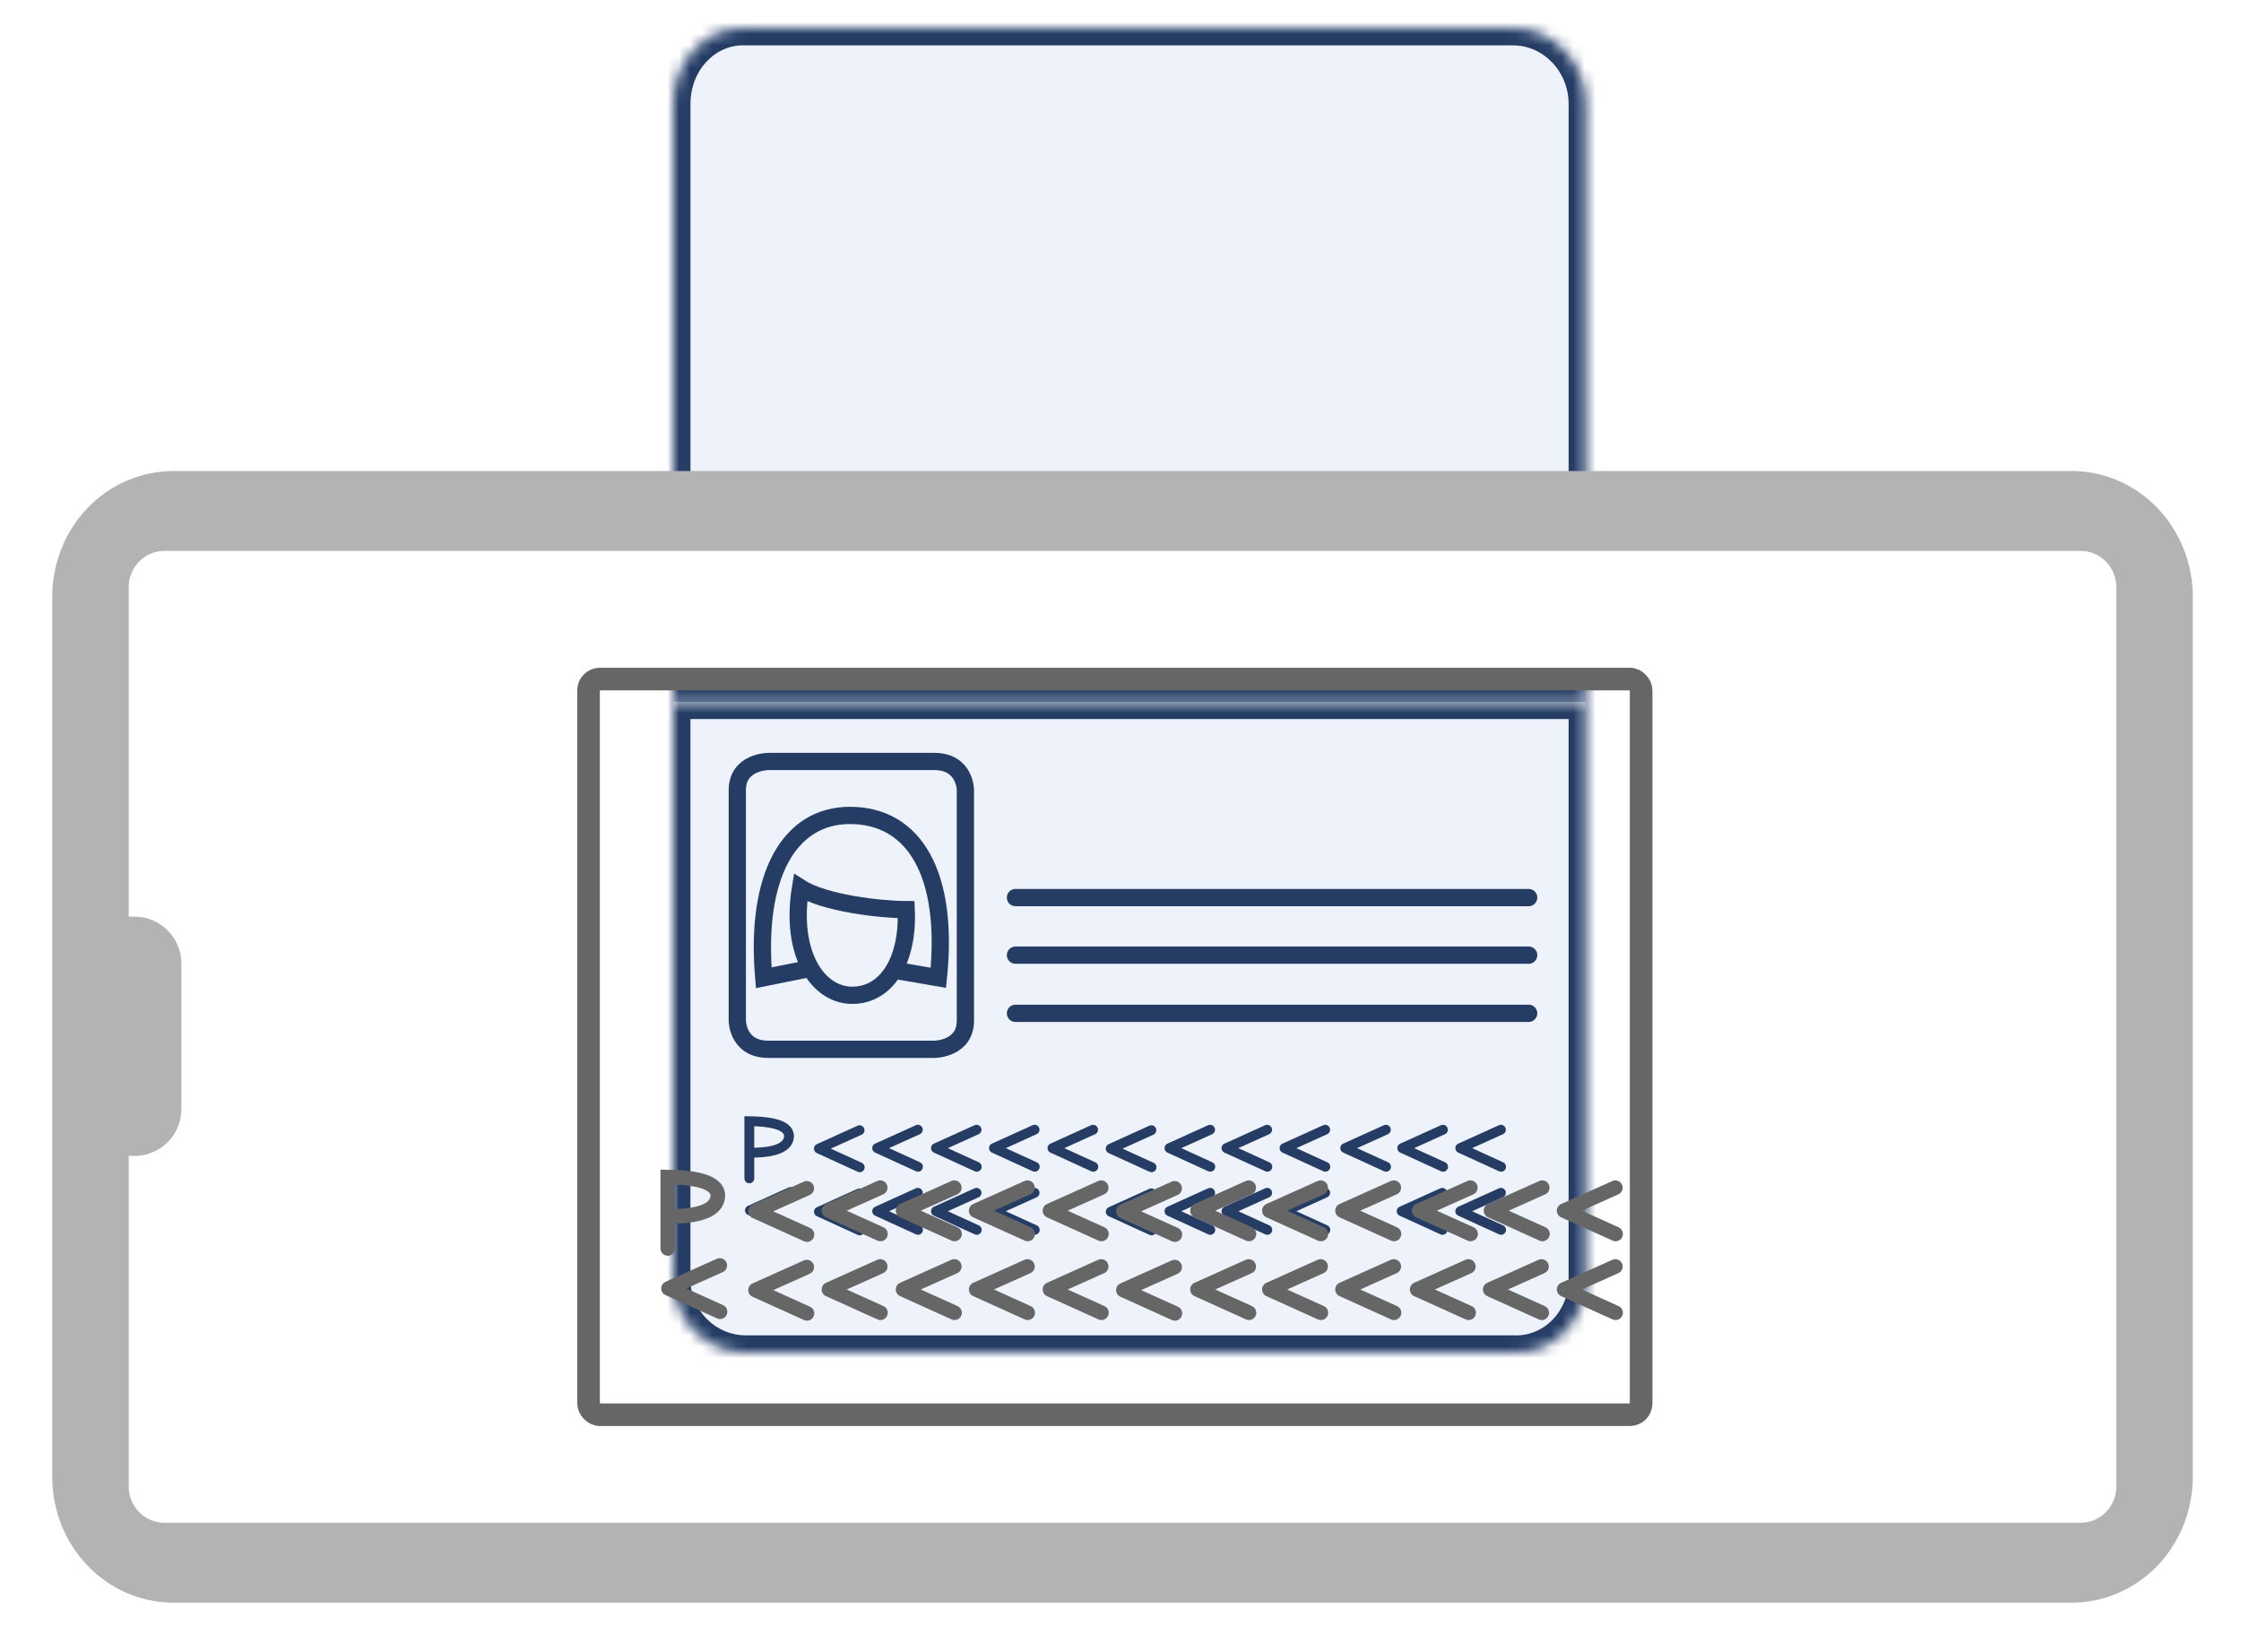 <svg width="198" height="146" viewBox="0 0 198 146" fill="none" xmlns="http://www.w3.org/2000/svg">
<g filter="url(#filter0_d_91953_7192)">
<mask id="path-1-inside-1_91953_7192" fill="white">
<path d="M59.002 8.693L59.002 61.5L139.612 61.5L139.612 8.709C139.612 4.944 136.66 2.006 133.235 2.006L65.417 2.006C61.835 1.842 59.002 4.944 59.002 8.709"/>
</mask>
<path d="M59.002 8.693L59.002 61.5L139.612 61.5L139.612 8.709C139.612 4.944 136.66 2.006 133.235 2.006L65.417 2.006C61.835 1.842 59.002 4.944 59.002 8.709" fill="#EEF3FB"/>
<path d="M59.002 61.5L57.49 61.5L57.49 63.011L59.002 63.011L59.002 61.5ZM139.612 61.5L139.612 63.011L141.123 63.011L141.123 61.5L139.612 61.5ZM65.417 2.006L65.348 3.516L65.382 3.518L65.417 3.518L65.417 2.006ZM57.49 8.693L57.49 61.5L60.513 61.5L60.513 8.693L57.49 8.693ZM59.002 63.011L139.612 63.011L139.612 59.989L59.002 59.989L59.002 63.011ZM141.123 61.5L141.123 8.709L138.1 8.709L138.1 61.5L141.123 61.5ZM141.123 8.709C141.123 4.156 137.541 0.495 133.235 0.495L133.235 3.518C135.779 3.518 138.1 5.731 138.1 8.709L141.123 8.709ZM133.235 0.495L65.417 0.495L65.417 3.518L133.235 3.518L133.235 0.495ZM65.486 0.496C60.896 0.286 57.49 4.237 57.49 8.709L60.513 8.709C60.513 5.65 62.775 3.398 65.348 3.516L65.486 0.496Z" fill="#253D65" mask="url(#path-1-inside-1_91953_7192)"/>
</g>
<g filter="url(#filter1_d_91953_7192)">
<mask id="path-3-inside-2_91953_7192" fill="white">
<path d="M139.61 112.545L139.61 61.528L59 61.528L59 112.53C59 116.167 61.952 119.005 65.376 119.005L133.195 119.005C136.776 119.164 139.61 116.167 139.61 112.53"/>
</mask>
<path d="M139.61 112.545L139.61 61.528L59 61.528L59 112.53C59 116.167 61.952 119.005 65.376 119.005L133.195 119.005C136.776 119.164 139.61 116.167 139.61 112.53" fill="#EEF3FB"/>
<path d="M139.61 61.528L141.122 61.528L141.122 60.017L139.61 60.017L139.61 61.528ZM59 61.528L59 60.017L57.489 60.017L57.489 61.528L59 61.528ZM133.195 119.005L133.262 117.495L133.228 117.494L133.195 117.494L133.195 119.005ZM141.122 112.545L141.122 61.528L138.099 61.528L138.099 112.545L141.122 112.545ZM139.61 60.017L59 60.017L59 63.04L139.61 63.04L139.61 60.017ZM57.489 61.528L57.489 112.53L60.511 112.53L60.511 61.528L57.489 61.528ZM57.489 112.53C57.489 117.004 61.12 120.517 65.376 120.517L65.376 117.494C62.784 117.494 60.511 115.33 60.511 112.53L57.489 112.53ZM65.376 120.517L133.195 120.517L133.195 117.494L65.376 117.494L65.376 120.517ZM133.128 120.515C137.667 120.717 141.122 116.928 141.122 112.53L138.099 112.53C138.099 115.407 135.886 117.612 133.262 117.495L133.128 120.515Z" fill="#253D65" mask="url(#path-3-inside-2_91953_7192)"/>
</g>
<path d="M135.063 79.308L89.72 79.308" stroke="#253D65" stroke-width="1.525" stroke-miterlimit="10" stroke-linecap="round"/>
<path d="M135.063 89.534L89.72 89.534" stroke="#253D65" stroke-width="1.525" stroke-miterlimit="10" stroke-linecap="round"/>
<path d="M135.063 84.394L89.72 84.394" stroke="#253D65" stroke-width="1.525" stroke-miterlimit="10" stroke-linecap="round"/>
<path d="M67.893 67.281C67.893 67.281 65.143 67.281 65.143 69.817L65.143 90.177C65.143 90.177 65.143 92.713 67.893 92.713L82.546 92.713C82.546 92.713 85.296 92.713 85.296 90.177L85.296 69.817C85.296 69.817 85.296 67.281 82.546 67.281L67.893 67.281Z" fill="#EEF3FB" stroke="#253D65" stroke-width="1.525" stroke-miterlimit="10" stroke-linecap="round"/>
<path d="M71.611 85.562L67.479 86.393C66.701 77.278 69.78 72.048 75.092 72.048C80.81 72.048 83.855 77.276 82.908 86.393L78.966 85.715M80.066 80.373C77.765 80.373 72.825 79.789 70.727 78.447C69.78 84.26 72.25 87.941 75.295 87.941C78.34 87.941 80.269 84.845 80.066 80.373Z" fill="#EEF3FB"/>
<path d="M71.611 85.562L67.479 86.393C66.701 77.278 69.78 72.048 75.092 72.048C80.81 72.048 83.855 77.276 82.908 86.393L78.966 85.715M80.066 80.373C77.765 80.373 72.825 79.789 70.727 78.447C69.78 84.26 72.25 87.941 75.295 87.941C78.34 87.941 80.269 84.845 80.066 80.373Z" stroke="#253D65" stroke-width="1.525" stroke-miterlimit="10" stroke-linecap="round"/>
<path d="M75.944 99.862L72.353 101.489L75.96 103.137" stroke="#253D65" stroke-width="0.87" stroke-linecap="round" stroke-linejoin="round"/>
<path d="M91.409 99.818L87.817 101.445L91.425 103.093" stroke="#253D65" stroke-width="0.87" stroke-linecap="round" stroke-linejoin="round"/>
<path d="M86.284 99.818L82.693 101.445L86.301 103.093" stroke="#253D65" stroke-width="0.87" stroke-linecap="round" stroke-linejoin="round"/>
<path d="M81.092 99.818L77.501 101.445L81.108 103.093" stroke="#253D65" stroke-width="0.87" stroke-linecap="round" stroke-linejoin="round"/>
<path d="M101.726 99.862L98.134 101.489L101.742 103.137" stroke="#253D65" stroke-width="0.87" stroke-linecap="round" stroke-linejoin="round"/>
<path d="M111.956 99.818L108.364 101.445L111.972 103.093" stroke="#253D65" stroke-width="0.87" stroke-linecap="round" stroke-linejoin="round"/>
<path d="M117.082 99.818L113.491 101.445L117.099 103.093" stroke="#253D65" stroke-width="0.87" stroke-linecap="round" stroke-linejoin="round"/>
<path d="M96.578 99.818L92.987 101.445L96.595 103.093" stroke="#253D65" stroke-width="0.87" stroke-linecap="round" stroke-linejoin="round"/>
<path d="M106.918 99.818L103.327 101.445L106.935 103.093" stroke="#253D65" stroke-width="0.87" stroke-linecap="round" stroke-linejoin="round"/>
<path d="M66.204 104.116L66.204 99.064C67.783 99.084 69.655 99.296 69.712 100.341C69.712 101.735 67.526 101.851 66.204 101.851" stroke="#253D65" stroke-width="0.87" stroke-linecap="round"/>
<path d="M75.944 105.438L72.353 107.065L75.96 108.713" stroke="#253D65" stroke-width="0.87" stroke-linecap="round" stroke-linejoin="round"/>
<path d="M91.409 105.393L87.817 107.019L91.425 108.667" stroke="#253D65" stroke-width="0.87" stroke-linecap="round" stroke-linejoin="round"/>
<path d="M86.284 105.393L82.693 107.019L86.301 108.667" stroke="#253D65" stroke-width="0.87" stroke-linecap="round" stroke-linejoin="round"/>
<path d="M81.092 105.393L77.501 107.019L81.108 108.667" stroke="#253D65" stroke-width="0.87" stroke-linecap="round" stroke-linejoin="round"/>
<path d="M101.726 105.438L98.134 107.065L101.742 108.713" stroke="#253D65" stroke-width="0.87" stroke-linecap="round" stroke-linejoin="round"/>
<path d="M111.956 105.393L108.364 107.019L111.972 108.667" stroke="#253D65" stroke-width="0.87" stroke-linecap="round" stroke-linejoin="round"/>
<path d="M117.082 105.393L113.491 107.019L117.099 108.667" stroke="#253D65" stroke-width="0.87" stroke-linecap="round" stroke-linejoin="round"/>
<path d="M96.578 105.393L92.987 107.019L96.595 108.667" stroke="#253D65" stroke-width="0.87" stroke-linecap="round" stroke-linejoin="round"/>
<path d="M106.918 105.393L103.327 107.019L106.935 108.667" stroke="#253D65" stroke-width="0.87" stroke-linecap="round" stroke-linejoin="round"/>
<path d="M69.847 105.32L66.256 106.947L69.864 108.595" stroke="#253D65" stroke-width="0.87" stroke-linecap="round" stroke-linejoin="round"/>
<path d="M127.486 99.818L123.894 101.445L127.502 103.093" stroke="#253D65" stroke-width="0.87" stroke-linecap="round" stroke-linejoin="round"/>
<path d="M132.611 99.818L129.02 101.445L132.627 103.093" stroke="#253D65" stroke-width="0.87" stroke-linecap="round" stroke-linejoin="round"/>
<path d="M122.447 99.818L118.855 101.445L122.463 103.093" stroke="#253D65" stroke-width="0.87" stroke-linecap="round" stroke-linejoin="round"/>
<path d="M132.611 105.393L129.02 107.019L132.627 108.667" stroke="#253D65" stroke-width="0.87" stroke-linecap="round" stroke-linejoin="round"/>
<path d="M122.309 105.393L118.718 107.019L122.326 108.667" stroke="#253D65" stroke-width="0.87" stroke-linecap="round" stroke-linejoin="round"/>
<path d="M127.434 105.393L123.842 107.019L127.45 108.667" stroke="#253D65" stroke-width="0.87" stroke-linecap="round" stroke-linejoin="round"/>
<g filter="url(#filter2_d_91953_7192)">
<path fill-rule="evenodd" clip-rule="evenodd" d="M10 132.222C10 133.879 11.343 135.222 13 135.222L183 135.222C184.657 135.222 186 133.879 186 132.222L186 49.222C186 47.565 184.657 46.222 183 46.222L13 46.222C11.343 46.222 10 47.565 10 49.222L10 132.222ZM53 58.999C51.895 58.999 51 59.895 51 60.999L51 123.999C51 125.104 51.895 125.999 53 125.999L144 125.999C145.105 125.999 146 125.104 146 123.999L146 60.999C146 59.895 145.105 58.999 144 58.999L53 58.999Z" fill="white"/>
<path d="M5 51.722L5 129.5C5 130.776 5.241 132.04 5.709 133.22C6.178 134.4 6.864 135.471 7.729 136.374C9.477 138.197 11.847 139.222 14.318 139.222L182.037 139.222C184.508 139.222 186.878 138.197 188.626 136.374C189.491 135.471 190.177 134.4 190.646 133.22C191.114 132.04 191.355 130.776 191.355 129.5L191.355 51.722C191.355 49.144 190.373 46.671 188.626 44.848C186.878 43.024 184.508 42 182.037 42L14.318 42C13.094 42 11.883 42.252 10.752 42.74C9.622 43.229 8.594 43.945 7.729 44.847C6.864 45.75 6.178 46.822 5.709 48.002C5.241 49.181 5 50.445 5 51.722ZM182.831 46.292C185.335 46.292 187.367 48.347 187.367 50.882L187.367 130.339C187.367 132.875 185.335 134.93 182.831 134.93L13.524 134.93C11.02 134.93 8.988 132.875 8.988 130.339L8.988 99.75L10.886 99.75C12.412 99.75 13.647 98.506 13.647 96.973L13.647 84.151C13.647 82.618 12.412 81.375 10.886 81.375L8.988 81.375L8.988 50.882C8.988 48.347 11.02 46.292 13.524 46.292L182.831 46.292Z" fill="#B3B3B3" stroke="#B3B3B3" stroke-width="2.767" stroke-linecap="round" stroke-linejoin="round"/>
</g>
<rect x="52" y="59.999" width="93" height="65" rx="1" stroke="#666666" stroke-width="2"/>
<path d="M71.281 104.996L66.753 107.027L71.302 109.085" stroke="#666666" stroke-width="1.29" stroke-linecap="round" stroke-linejoin="round"/>
<path d="M90.777 104.939L86.249 106.971L90.798 109.028" stroke="#666666" stroke-width="1.29" stroke-linecap="round" stroke-linejoin="round"/>
<path d="M84.316 104.939L79.788 106.971L84.337 109.028" stroke="#666666" stroke-width="1.29" stroke-linecap="round" stroke-linejoin="round"/>
<path d="M77.77 104.939L73.242 106.971L77.791 109.028" stroke="#666666" stroke-width="1.29" stroke-linecap="round" stroke-linejoin="round"/>
<path d="M103.784 104.996L99.256 107.027L103.805 109.085" stroke="#666666" stroke-width="1.29" stroke-linecap="round" stroke-linejoin="round"/>
<path d="M116.682 104.939L112.154 106.971L116.703 109.028" stroke="#666666" stroke-width="1.29" stroke-linecap="round" stroke-linejoin="round"/>
<path d="M123.144 104.939L118.616 106.971L123.164 109.028" stroke="#666666" stroke-width="1.29" stroke-linecap="round" stroke-linejoin="round"/>
<path d="M97.295 104.939L92.767 106.971L97.316 109.028" stroke="#666666" stroke-width="1.29" stroke-linecap="round" stroke-linejoin="round"/>
<path d="M110.33 104.939L105.802 106.971L110.35 109.028" stroke="#666666" stroke-width="1.29" stroke-linecap="round" stroke-linejoin="round"/>
<path d="M59 110.309V104C60.991 104.025 63.351 104.29 63.423 105.595C63.423 107.336 60.668 107.481 59 107.481" stroke="#666666" stroke-width="1.29" stroke-linecap="round"/>
<path d="M71.281 111.957L66.753 113.988L71.302 116.046" stroke="#666666" stroke-width="1.29" stroke-linecap="round" stroke-linejoin="round"/>
<path d="M90.777 111.901L86.249 113.933L90.798 115.99" stroke="#666666" stroke-width="1.29" stroke-linecap="round" stroke-linejoin="round"/>
<path d="M84.316 111.901L79.788 113.933L84.337 115.99" stroke="#666666" stroke-width="1.29" stroke-linecap="round" stroke-linejoin="round"/>
<path d="M77.77 111.901L73.242 113.933L77.791 115.99" stroke="#666666" stroke-width="1.29" stroke-linecap="round" stroke-linejoin="round"/>
<path d="M103.784 111.957L99.256 113.988L103.805 116.046" stroke="#666666" stroke-width="1.29" stroke-linecap="round" stroke-linejoin="round"/>
<path d="M116.682 111.901L112.154 113.933L116.703 115.99" stroke="#666666" stroke-width="1.29" stroke-linecap="round" stroke-linejoin="round"/>
<path d="M123.144 111.901L118.616 113.933L123.164 115.99" stroke="#666666" stroke-width="1.29" stroke-linecap="round" stroke-linejoin="round"/>
<path d="M97.295 111.901L92.767 113.933L97.316 115.99" stroke="#666666" stroke-width="1.29" stroke-linecap="round" stroke-linejoin="round"/>
<path d="M110.33 111.901L105.802 113.933L110.35 115.99" stroke="#666666" stroke-width="1.29" stroke-linecap="round" stroke-linejoin="round"/>
<path d="M63.594 111.812L59.066 113.844L63.615 115.901" stroke="#666666" stroke-width="1.29" stroke-linecap="round" stroke-linejoin="round"/>
<path d="M136.261 104.939L131.733 106.971L136.282 109.028" stroke="#666666" stroke-width="1.29" stroke-linecap="round" stroke-linejoin="round"/>
<path d="M142.723 104.939L138.195 106.971L142.743 109.028" stroke="#666666" stroke-width="1.29" stroke-linecap="round" stroke-linejoin="round"/>
<path d="M129.909 104.939L125.381 106.971L129.93 109.028" stroke="#666666" stroke-width="1.29" stroke-linecap="round" stroke-linejoin="round"/>
<path d="M142.723 111.901L138.195 113.933L142.743 115.99" stroke="#666666" stroke-width="1.29" stroke-linecap="round" stroke-linejoin="round"/>
<path d="M129.735 111.901L125.207 113.933L129.756 115.99" stroke="#666666" stroke-width="1.29" stroke-linecap="round" stroke-linejoin="round"/>
<path d="M136.196 111.901L131.668 113.933L136.217 115.99" stroke="#666666" stroke-width="1.29" stroke-linecap="round" stroke-linejoin="round"/>
<defs>
<filter id="filter0_d_91953_7192" x="57.527" y="0.525" width="84.543" height="63.432" filterUnits="userSpaceOnUse" color-interpolation-filters="sRGB">
<feFlood flood-opacity="0" result="BackgroundImageFix"/>
<feColorMatrix in="SourceAlpha" type="matrix" values="0 0 0 0 0 0 0 0 0 0 0 0 0 0 0 0 0 0 127 0" result="hardAlpha"/>
<feOffset dx="0.492" dy="0.492"/>
<feGaussianBlur stdDeviation="0.983"/>
<feComposite in2="hardAlpha" operator="out"/>
<feColorMatrix type="matrix" values="0 0 0 0 0 0 0 0 0 0 0 0 0 0 0 0 0 0 0.9 0"/>
<feBlend mode="normal" in2="BackgroundImageFix" result="effect1_dropShadow_91953_7192"/>
<feBlend mode="normal" in="SourceGraphic" in2="effect1_dropShadow_91953_7192" result="shape"/>
</filter>
<filter id="filter1_d_91953_7192" x="57.525" y="60.054" width="84.543" height="61.416" filterUnits="userSpaceOnUse" color-interpolation-filters="sRGB">
<feFlood flood-opacity="0" result="BackgroundImageFix"/>
<feColorMatrix in="SourceAlpha" type="matrix" values="0 0 0 0 0 0 0 0 0 0 0 0 0 0 0 0 0 0 127 0" result="hardAlpha"/>
<feOffset dx="0.492" dy="0.492"/>
<feGaussianBlur stdDeviation="0.983"/>
<feComposite in2="hardAlpha" operator="out"/>
<feColorMatrix type="matrix" values="0 0 0 0 0 0 0 0 0 0 0 0 0 0 0 0 0 0 0.9 0"/>
<feBlend mode="normal" in2="BackgroundImageFix" result="effect1_dropShadow_91953_7192"/>
<feBlend mode="normal" in="SourceGraphic" in2="effect1_dropShadow_91953_7192" result="shape"/>
</filter>
<filter id="filter2_d_91953_7192" x="0.617" y="37.617" width="197.122" height="107.987" filterUnits="userSpaceOnUse" color-interpolation-filters="sRGB">
<feFlood flood-opacity="0" result="BackgroundImageFix"/>
<feColorMatrix in="SourceAlpha" type="matrix" values="0 0 0 0 0 0 0 0 0 0 0 0 0 0 0 0 0 0 127 0" result="hardAlpha"/>
<feOffset dx="1" dy="1"/>
<feGaussianBlur stdDeviation="2"/>
<feComposite in2="hardAlpha" operator="out"/>
<feColorMatrix type="matrix" values="0 0 0 0 0 0 0 0 0 0 0 0 0 0 0 0 0 0 1 0"/>
<feBlend mode="normal" in2="BackgroundImageFix" result="effect1_dropShadow_91953_7192"/>
<feBlend mode="normal" in="SourceGraphic" in2="effect1_dropShadow_91953_7192" result="shape"/>
</filter>
</defs>
</svg>
